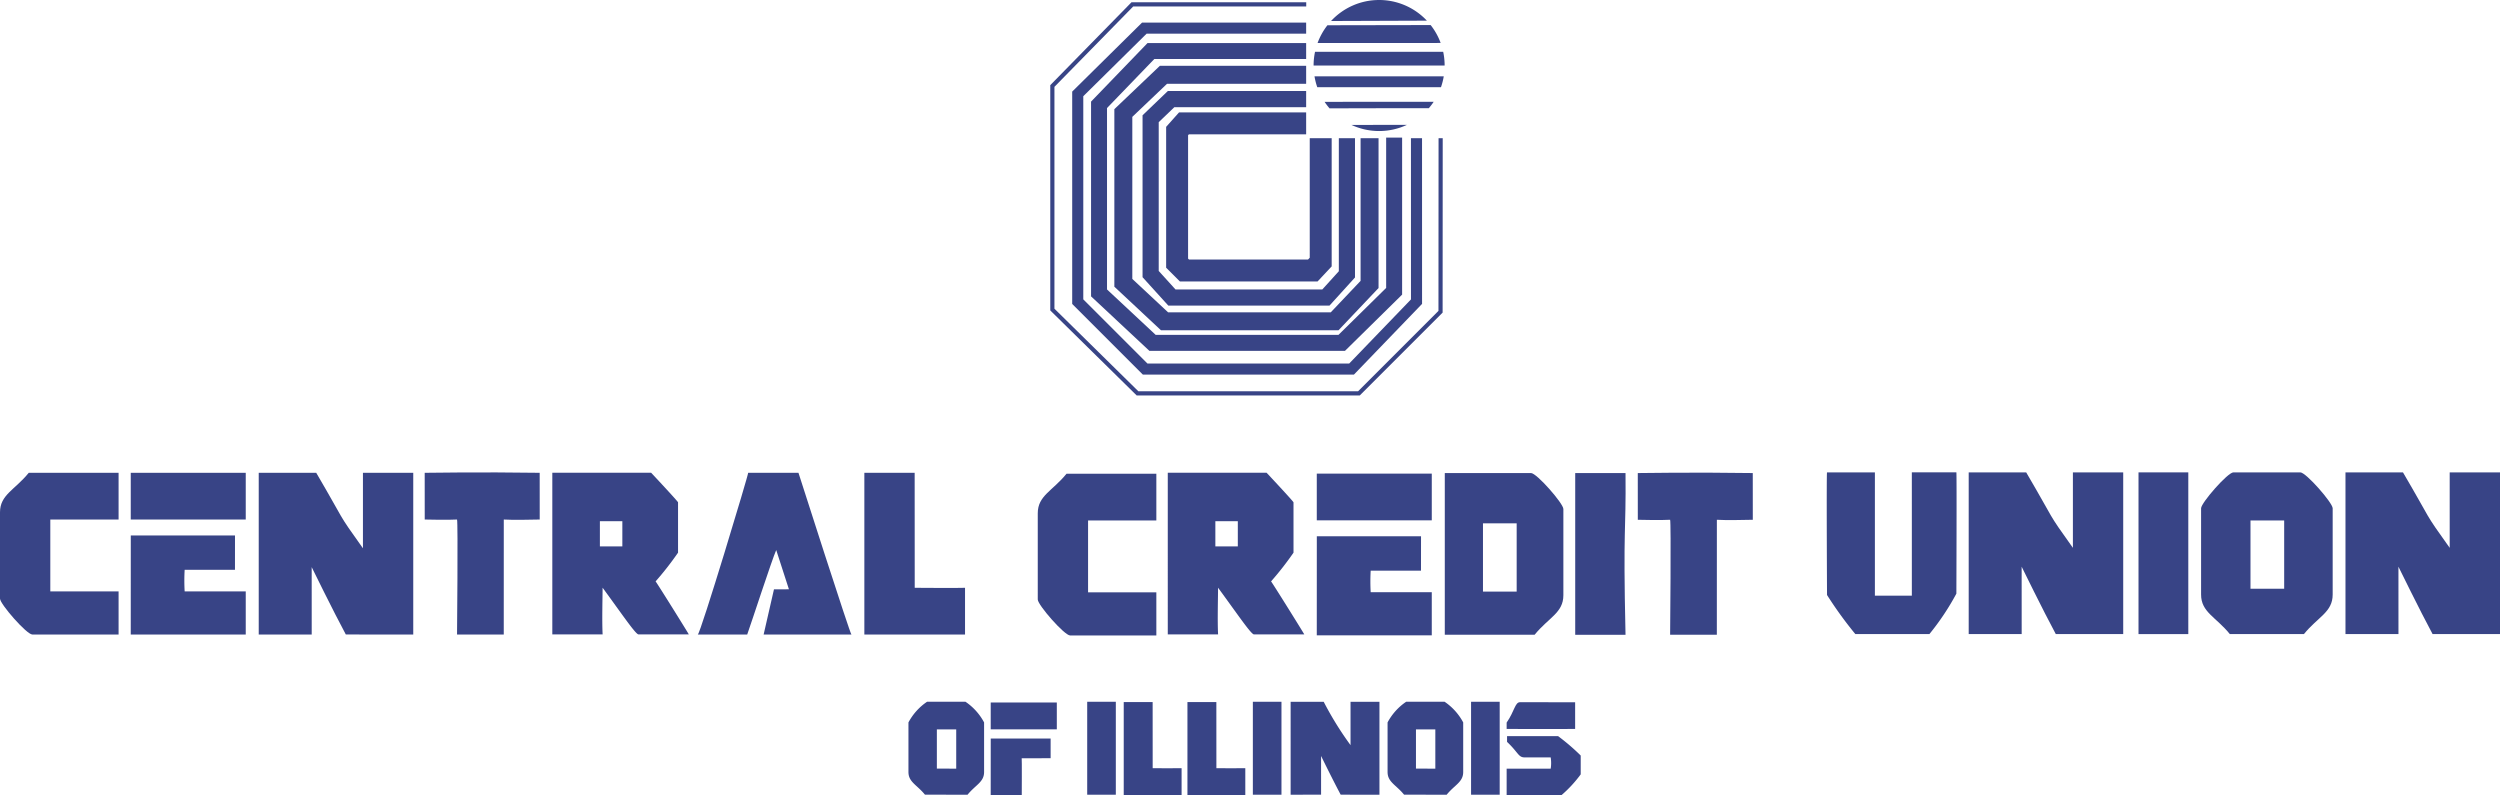 <svg xmlns="http://www.w3.org/2000/svg" viewBox="0 0 270.628 86.065"><defs><style>.cls-1,.cls-2,.cls-3,.cls-4,.cls-5,.cls-7{fill:none;stroke:#384486;stroke-miterlimit:3.864;}.cls-1{stroke-width:2.375px;}.cls-2{stroke-width:1.75px;}.cls-3{stroke-width:1.944px;}.cls-4{stroke-width:1.728px;}.cls-5{stroke-width:1.2px;}.cls-6{fill:#384486;}.cls-7{stroke-width:0.45px;}</style></defs><title>Central Credit Union of Illinois</title><g id="Layer_2" data-name="Layer 2"><g id="Foreground"><polyline class="cls-1" points="142.968 14.958 142.968 28.369 142.11 29.285 128.219 29.282 127.424 28.487 127.424 14.185 128.163 13.357 141.392 13.357"/><polyline class="cls-2" points="141.392 10.727 126.773 10.727 124.558 12.854 124.558 29.669 126.862 32.21 143.529 32.21 145.805 29.699 145.805 14.958"/><polyline class="cls-3" points="148.257 14.958 148.257 30.792 144.475 34.782 126.064 34.782 121.602 30.615 121.602 12.234 125.946 8.097 141.392 8.097"/><polyline class="cls-4" points="141.392 5.526 124.587 5.526 118.972 11.348 118.972 31.708 124.764 37.116 145.243 37.116 150.917 31.531 150.917 14.894"/><polyline class="cls-5" points="153.337 14.958 153.34 32.654 146.307 39.953 123.966 39.953 116.667 32.654 116.667 10.165 123.877 3.044 141.392 3.044"/><path class="cls-6" d="M3.112,51.182h9.725v5.057H5.446v7.78h7.391v4.668H3.501c-.615,0-3.501-3.3-3.501-3.89v-9.336C0,53.554,1.595,53.049,3.112,51.182Z"/><path class="cls-6" d="M93.567,68.686V51.182h5.446L99.02,63.63c1.128,0,4.357.039,5.446,0V68.687Z"/><path class="cls-6" d="M45.977,56.239l-.003-5.057c.156,0,6.029-.097,12.447,0l.004,5.057c-.817,0-2.723.078-3.89,0l-.003,12.447H49.475s.116-12.181,0-12.447C49.475,56.238,48.44,56.302,45.977,56.239Z"/><path class="cls-6" d="M34.232,51.182c3.304,5.64,2.137,4.084,5.057,8.169v-8.169h5.446V68.687l-7.299-.002c-1.361-2.528-3.695-7.293-3.695-7.293l.002,7.294-5.735.002V51.182Z"/><rect class="cls-6" x="14.154" y="51.182" width="12.448" height="5.057"/><path class="cls-6" d="M25.439,57.963l-.003,3.722H19.989a20.752,20.752,0,0,0,0,2.334h6.613v4.668H14.154l.004-10.724Z"/><path class="cls-6" d="M92.168,68.687l-9.504.002,1.12-4.895,1.618-.002-1.375-4.25c-.467,1.05-2.653,7.783-3.14,9.144l-5.348.001c.291-.098,5.543-17.505,5.45-17.504h5.446C86.43,51.182,92.07,68.783,92.168,68.687Z"/><path class="cls-6" d="M115.451,51.284h9.725v5.057h-7.391v7.78h7.391v4.668H115.84c-.615,0-3.501-3.299-3.501-3.89V55.562C112.339,53.655,113.934,53.151,115.451,51.284Z"/><path class="cls-6" d="M177.295,56.266l-.003-5.057c.155,0,6.029-.097,12.447,0l.004,5.057c-.817,0-2.723.078-3.89,0L185.85,68.712H180.793s.117-12.181,0-12.447C180.793,56.265,179.759,56.329,177.295,56.266Z"/><path class="cls-6" d="M170.519,51.211h5.446c.063,6.765-.273,5.33,0,17.505h-5.446Z"/><rect class="cls-6" x="142.543" y="51.27" width="12.448" height="5.057"/><path class="cls-6" d="M153.828,58.051l-.004,3.722H148.378a20.726,20.726,0,0,0,0,2.334h6.613v4.668H142.543l.004-10.724Z"/><path class="cls-6" d="M133.995,57.729V56.422H131.564V59.145h2.431V57.354h6.029v2.472a33.892,33.892,0,0,1-2.431,3.112c.027-.027,3.287,5.193,3.598,5.738h-5.446c-.308,0-1.75-2.14-3.89-5.057,0,1.012-.074,3.58.004,5.058h-5.446V51.171l10.693,0s2.917,3.112,2.917,3.209v3.536Z"/><path class="cls-6" d="M67.37,57.729V56.422H64.939V59.145H67.37V57.354h6.029v2.472a33.892,33.892,0,0,1-2.431,3.112c.027-.027,3.287,5.193,3.598,5.738H69.121c-.308,0-1.75-2.14-3.89-5.057,0,1.012-.074,3.58.004,5.058H59.789V51.171l10.693,0s2.917,3.112,2.917,3.209v3.536Z"/><path class="cls-6" d="M160.534,59.166v4.878h3.647V56.654h-3.647V59.229H156.4V51.208h9.336c.615,0,3.501,3.299,3.501,3.89v9.336c0,1.908-1.595,2.412-3.112,4.279H156.4V59.166Z"/><path class="cls-6" d="M219.337,51.135c3.304,5.64,2.137,4.084,5.057,8.169v-8.169H229.84V68.641l-7.299-.003c-1.361-2.528-3.695-7.293-3.695-7.293l.003,7.295-5.735.001V51.135Z"/><path class="cls-6" d="M260.125,51.135c3.304,5.64,2.137,4.084,5.057,8.169v-8.169h5.446V68.641l-7.299-.003c-1.361-2.528-3.695-7.293-3.695-7.293l.002,7.295-5.735.001V51.135Z"/><rect class="cls-6" x="231.496" y="51.135" width="5.39" height="17.507"/><path class="cls-6" d="M245.464,63.728h1.801V56.338h-3.647v7.391h2.096v4.911h-4.332C239.865,66.772,238.27,66.27,238.27,64.36v-9.336c0-.59,2.885-3.89,3.5-3.89h7.244c.615,0,3.501,3.299,3.501,3.89V64.36c0,1.91-1.595,2.412-3.112,4.279h-3.814Z"/><rect class="cls-6" x="117.691" y="75.967" width="3.098" height="10.062"/><path class="cls-6" d="M121.645,86.063V76.002h3.13l.004,7.155c.648,0,2.504.022,3.13,0V86.064Z"/><path class="cls-6" d="M128.542,86.063V76.002h3.13l.004,7.155c.648,0,2.504.022,3.13,0V86.064Z"/><rect class="cls-6" x="135.623" y="75.967" width="3.098" height="10.062"/><path class="cls-6" d="M143.291,75.968a35.459,35.459,0,0,0,2.906,4.695V75.968h3.13v10.061l-4.195-.002c-.782-1.453-2.124-4.192-2.124-4.192l.001,4.192-3.296.001V75.968Z"/><path class="cls-6" d="M164.548,76.014l5.962.007v2.888c-1.144.023-4.396,0-7.414,0v-.69C163.954,76.985,163.992,76.013,164.548,76.014Z"/><path class="cls-6" d="M163.141,79.686l5.521-.001a23.16,23.16,0,0,1,2.452,2.102v2.037a13.458,13.458,0,0,1-2.069,2.241h-5.949V83.212h4.768a3.855,3.855,0,0,0,0-1.222h-2.817c-.693,0-.672-.519-1.907-1.68Z"/><rect class="cls-6" x="159.245" y="75.967" width="3.098" height="10.062"/><rect class="cls-6" x="107.246" y="76.046" width="7.155" height="2.906"/><path class="cls-6" d="M113.732,79.944v2.134l-3.132.005c.028-.005.007,3.982.007,3.982h-3.362l.004-6.121Z"/><path class="cls-6" d="M102.464,83.206h1.048V78.957H101.416v4.248h1.36l-.188,2.822h-2.458c-.872-1.073-1.789-1.361-1.789-2.459V78.203a6.25,6.25,0,0,1,2.012-2.236h4.164a6.25,6.25,0,0,1,2.012,2.236v5.366c0,1.098-.917,1.386-1.789,2.459h-2.34Z"/><path class="cls-6" d="M154.276,83.206h1.1V78.957H153.28v4.248h1.246v2.822h-2.531c-.872-1.073-1.789-1.361-1.789-2.459V78.203a6.25,6.25,0,0,1,2.012-2.236h4.163a6.245,6.245,0,0,1,2.012,2.236v5.366c0,1.098-.916,1.386-1.789,2.459h-2.267Z"/><path class="cls-6" d="M202.959,54.731v9.75h4v-9.875l-.001-3.472H211.78c.049,0,0,13.128,0,13.128a27.311,27.311,0,0,1-2.918,4.376h-8.021a42.411,42.411,0,0,1-3.063-4.23s-.069-13.274,0-13.274h5.182Z"/><polyline class="cls-7" points="141.401 0.473 122.578 0.473 113.919 9.309 113.919 33.511 123.139 42.583 147.104 42.583 155.94 33.747 155.951 14.958"/><path class="cls-6" d="M144.087,2.274a7.092,7.092,0,0,1,10.374-.037Z"/><path class="cls-6" d="M152.305,13.515a7.111,7.111,0,0,1-6.022.002l-.003.007Z"/><path class="cls-6" d="M142.628,4.658a7.088,7.088,0,0,1,1.068-1.924l11.163-.021.03.024a7.071,7.071,0,0,1,1.063,1.914Z"/><path class="cls-6" d="M142.199,7.092a7.117,7.117,0,0,1,.156-1.488l13.873.006a7.117,7.117,0,0,1,.155,1.482Z"/><path class="cls-6" d="M156.288,8.264a7.072,7.072,0,0,1-.301,1.174l-13.39.001a7.031,7.031,0,0,1-.301-1.175Z"/><path class="cls-6" d="M155.196,11.022a7.151,7.151,0,0,1-.526.693l-10.755.003c5.286,0,.011.013.011.013a7.098,7.098,0,0,1-.538-.707Z"/></g></g></svg>